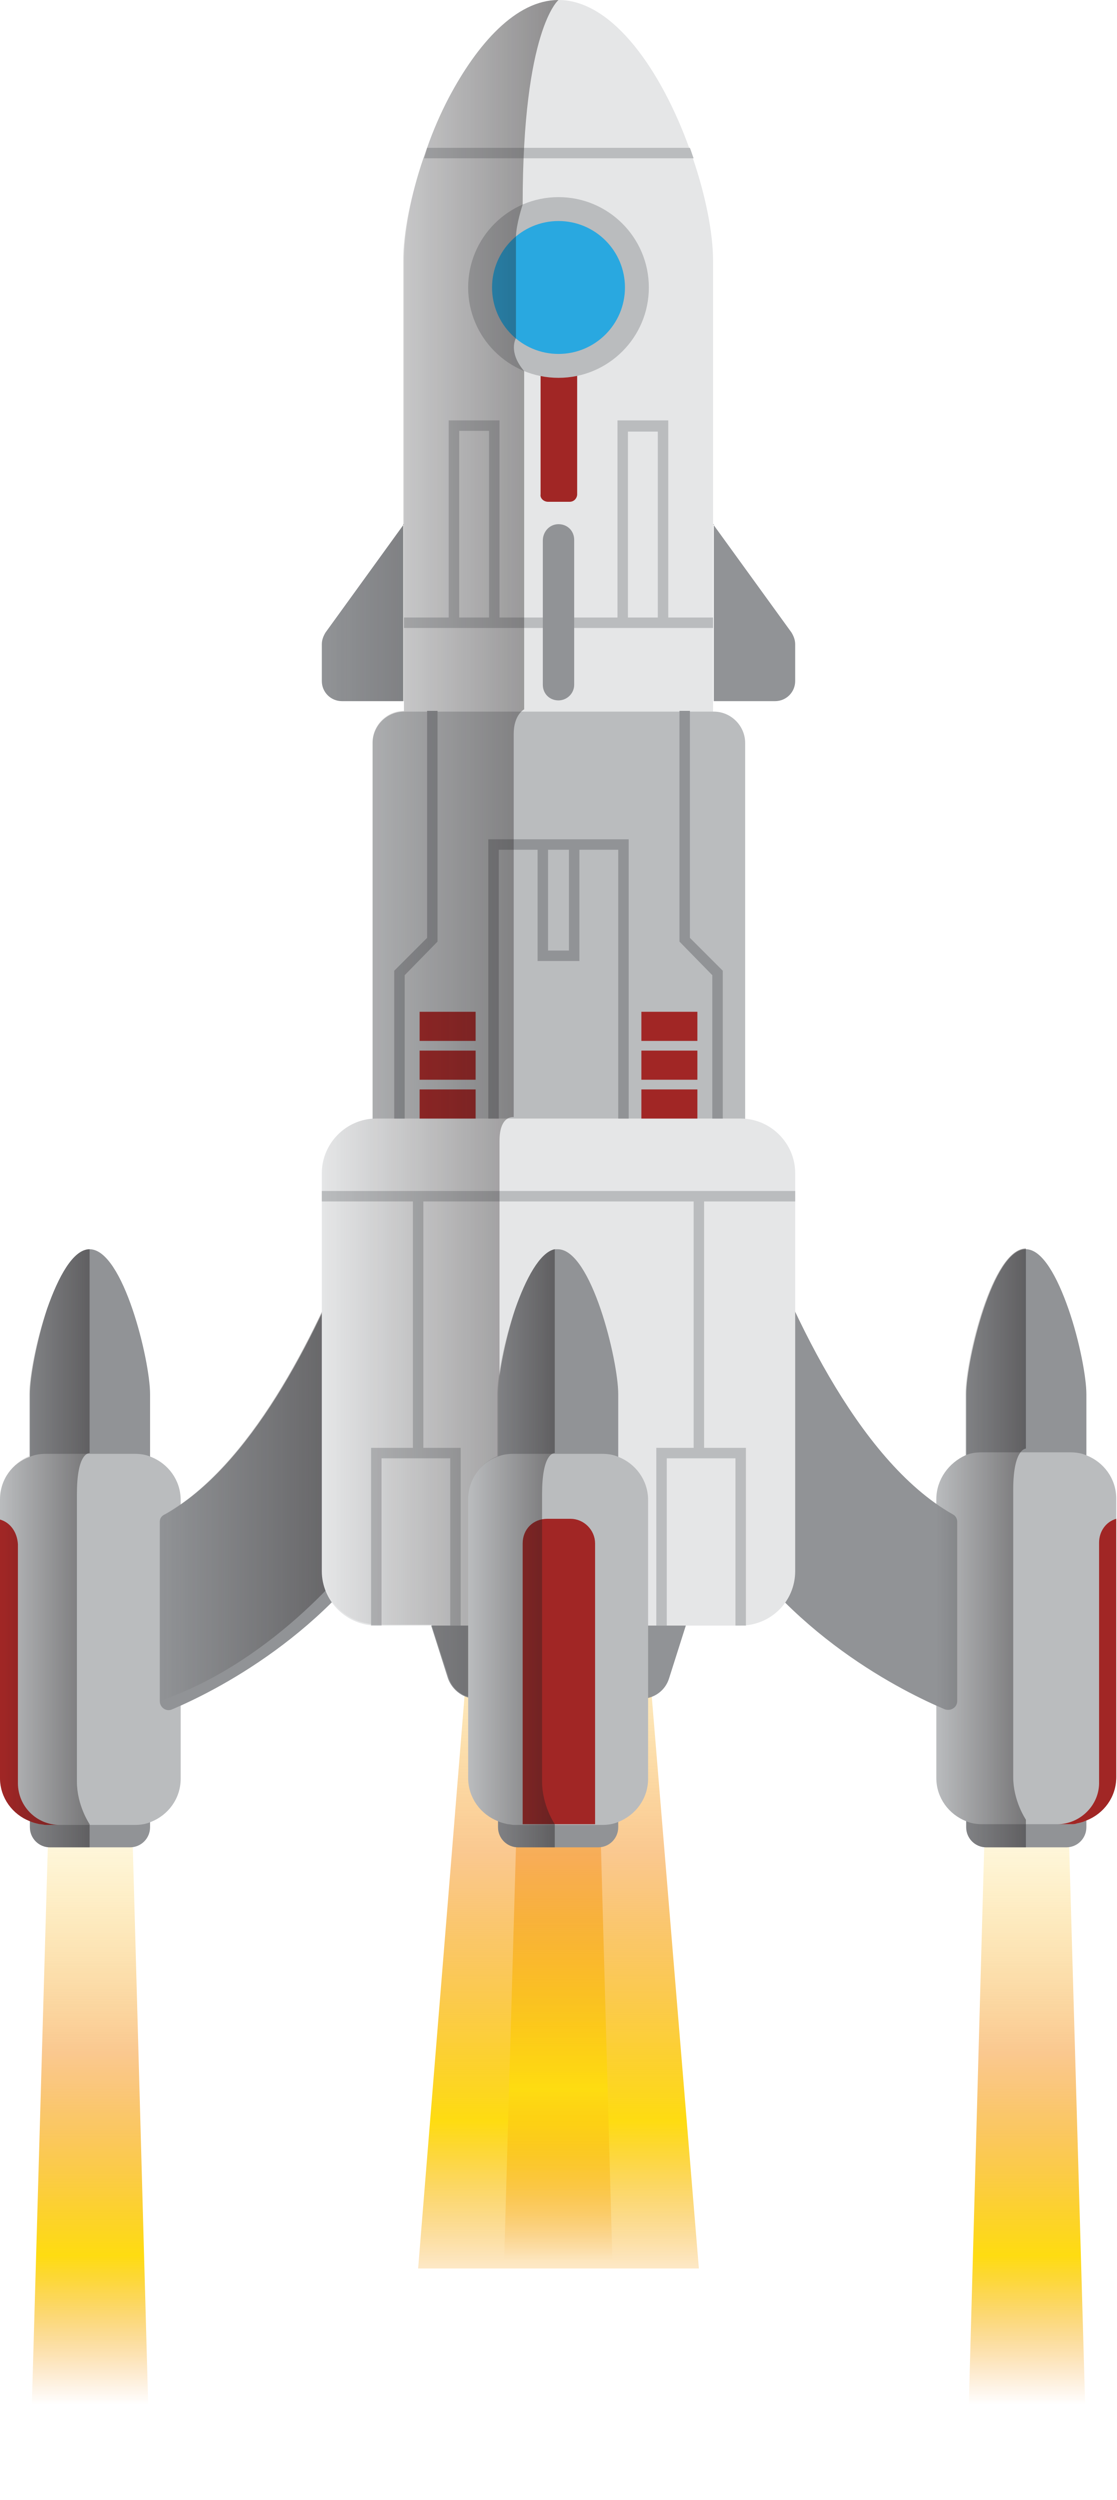 <?xml version="1.0" encoding="utf-8"?>
<!-- Generator: Adobe Illustrator 19.0.0, SVG Export Plug-In . SVG Version: 6.00 Build 0)  -->
<svg version="1.1" id="Layer_1" xmlns="http://www.w3.org/2000/svg" xmlns:xlink="http://www.w3.org/1999/xlink" x="0px" y="0px"
	 viewBox="0 0 149.6 334.8" style="enable-background:new 0 0 149.6 334.8;" xml:space="preserve">
<style type="text/css">
	.st0{fill:url(#XMLID_32_);}
	.st1{fill:url(#XMLID_33_);}
	.st2{fill:url(#XMLID_34_);}
	.st3{fill:url(#XMLID_35_);}
	.st4{fill:#919396;}
	.st5{fill:#BABCBE;}
	.st6{fill:#A12625;}
	.st7{opacity:0.45;fill:url(#SVGID_1_);}
	.st8{opacity:0.45;fill:url(#SVGID_2_);}
	.st9{opacity:0.45;fill:url(#SVGID_3_);}
	.st10{fill:#E5E6E7;}
	.st11{fill:#29A8E0;}
	.st12{opacity:0.45;fill:url(#SVGID_4_);}
	.st13{opacity:0.45;fill:url(#SVGID_5_);}
</style>
<g>
	<linearGradient id="XMLID_32_" gradientUnits="userSpaceOnUse" x1="74.799" y1="317.015" x2="74.799" y2="194.49">
		<stop  offset="5.376340e-002" style="stop-color:#F59221;stop-opacity:0"/>
		<stop  offset="0.269" style="stop-color:#FEDC11"/>
		<stop  offset="0.565" style="stop-color:#F59221;stop-opacity:0.5"/>
		<stop  offset="0.713" style="stop-color:#F8AE1E;stop-opacity:0.33"/>
		<stop  offset="0.904" style="stop-color:#FCCF16;stop-opacity:0.11"/>
		<stop  offset="1" style="stop-color:#FEDC11;stop-opacity:0"/>
	</linearGradient>
	<polygon id="XMLID_4_" class="st0" points="87.2,226.1 74.8,226.1 74.8,226.1 62.3,226.1 56,303.8 93.6,303.8 	"/>
	<g>
		<linearGradient id="XMLID_33_" gradientUnits="userSpaceOnUse" x1="137.508" y1="327.005" x2="137.508" y2="234.36">
			<stop  offset="5.376340e-002" style="stop-color:#F59221;stop-opacity:0"/>
			<stop  offset="0.269" style="stop-color:#FEDC11"/>
			<stop  offset="0.565" style="stop-color:#F59221;stop-opacity:0.5"/>
			<stop  offset="0.713" style="stop-color:#F8AE1E;stop-opacity:0.33"/>
			<stop  offset="0.904" style="stop-color:#FCCF16;stop-opacity:0.11"/>
			<stop  offset="1" style="stop-color:#FEDC11;stop-opacity:0"/>
		</linearGradient>
		<polygon id="XMLID_3_" class="st1" points="142.9,237 137.5,237 137.5,237 132.1,237 129.4,334.8 137.5,334.8 137.5,334.8 
			145.7,334.8 		"/>
		<linearGradient id="XMLID_34_" gradientUnits="userSpaceOnUse" x1="12.087" y1="327.005" x2="12.087" y2="234.36">
			<stop  offset="5.376340e-002" style="stop-color:#F59221;stop-opacity:0"/>
			<stop  offset="0.269" style="stop-color:#FEDC11"/>
			<stop  offset="0.565" style="stop-color:#F59221;stop-opacity:0.5"/>
			<stop  offset="0.713" style="stop-color:#F8AE1E;stop-opacity:0.33"/>
			<stop  offset="0.904" style="stop-color:#FCCF16;stop-opacity:0.11"/>
			<stop  offset="1" style="stop-color:#FEDC11;stop-opacity:0"/>
		</linearGradient>
		<polygon id="XMLID_2_" class="st2" points="17.5,237 12.1,237 12.1,237 6.7,237 3.9,334.8 12.1,334.8 12.1,334.8 20.2,334.8 		"/>
	</g>
	<linearGradient id="XMLID_35_" gradientUnits="userSpaceOnUse" x1="74.798" y1="308.323" x2="74.798" y2="202.441">
		<stop  offset="5.376340e-002" style="stop-color:#F59221;stop-opacity:0"/>
		<stop  offset="0.269" style="stop-color:#FEDC11"/>
		<stop  offset="0.565" style="stop-color:#F59221;stop-opacity:0.5"/>
		<stop  offset="0.713" style="stop-color:#F8AE1E;stop-opacity:0.33"/>
		<stop  offset="0.904" style="stop-color:#FCCF16;stop-opacity:0.11"/>
		<stop  offset="1" style="stop-color:#FEDC11;stop-opacity:0"/>
	</linearGradient>
	<polygon id="XMLID_1_" class="st3" points="80.2,237 74.8,237 74.8,237 69.4,237 66.6,334.8 74.8,334.8 74.8,334.8 82.9,334.8 	"/>
	<g>
		<g>
			<g>
				<g>
					<g>
						<path class="st4" d="M4,186.7v58c0,1.5,1.2,2.7,2.7,2.7h10.7c1.5,0,2.7-1.2,2.7-2.7v-58c0-4.5-3.6-19.4-8.1-19.4h0
							c-2.2,0-4.2,3.7-5.7,8C4.9,179.6,4,184.4,4,186.7z"/>
					</g>
					<g>
						<path class="st5" d="M0,200.8v37.3c0,2.7,1.7,4.9,4,5.8c0.4,0.2,0.9,0.3,1.3,0.4c0.3,0,0.6,0.1,0.8,0.1H18
							c0.8,0,1.5-0.1,2.2-0.4c2.3-0.9,4-3.1,4-5.8v-37.3c0-2.7-1.7-4.9-4-5.8c-0.7-0.3-1.4-0.4-2.2-0.4h-5.9c0,0,0,0,0,0H6.2
							c-0.8,0-1.5,0.1-2.2,0.4C1.7,195.9,0,198.1,0,200.8z"/>
					</g>
				</g>
				<g>
					<path class="st4" d="M21.4,203.8v24c0,0.9,0.9,1.5,1.7,1.1c5.2-2.2,21.2-10,30.4-26v-41.3c0-2.4-3.4-3.1-4.2-0.7
						c-0.6,1.6-1.2,3.3-1.9,5.1c-5.3,13.4-13.9,30.4-25.3,36.8C21.6,203,21.4,203.4,21.4,203.8z"/>
				</g>
			</g>
			<g>
				<g>
					<g>
						<path class="st4" d="M129.4,186.7v58c0,1.5,1.2,2.7,2.7,2.7h10.7c1.5,0,2.7-1.2,2.7-2.7v-58c0-2.2-0.9-7.1-2.4-11.4
							c-1.5-4.3-3.5-8-5.7-8C133,167.2,129.4,182.2,129.4,186.7z"/>
					</g>
					<g>
						<path class="st5" d="M125.4,200.8v37.3c0,2.7,1.7,4.9,4,5.8c0.7,0.3,1.4,0.4,2.2,0.4h11.8c0.3,0,0.6,0,0.8-0.1
							c0.5-0.1,0.9-0.2,1.3-0.4c2.3-0.9,4-3.1,4-5.8v-37.3c0-2.7-1.7-4.9-4-5.8c-0.7-0.3-1.4-0.4-2.2-0.4h-11.8
							c-0.8,0-1.5,0.1-2.2,0.4C127.1,195.9,125.4,198.1,125.4,200.8z"/>
					</g>
				</g>
				<g>
					<path class="st4" d="M100.4,160.9c5,13.9,14.3,34.6,27.2,41.9c0.4,0.2,0.6,0.6,0.6,1v24c0,0.9-0.9,1.4-1.7,1.1
						c-5.2-2.2-21.3-10-30.4-26v-41.3C96.2,159.2,99.6,158.6,100.4,160.9z"/>
				</g>
			</g>
		</g>
		<g>
			<g>
				<path class="st6" d="M0,203.5v34.6c0,2.7,1.7,4.9,4,5.8c0.4,0.2,0.9,0.3,1.3,0.4c0.3,0,0.6,0.1,0.8,0.1H8
					c-3.1,0-5.6-2.5-5.6-5.6v-32C2.3,205.2,1.4,203.9,0,203.5z"/>
			</g>
			<g>
				<path class="st6" d="M141.6,244.3h1.8c0.3,0,0.6,0,0.8-0.1c0.5-0.1,0.9-0.2,1.3-0.4c2.3-0.9,4-3.1,4-5.8v-34.6
					c-1.4,0.4-2.3,1.7-2.3,3.2v32C147.3,241.7,144.7,244.3,141.6,244.3z"/>
			</g>
		</g>
		
			<linearGradient id="SVGID_1_" gradientUnits="userSpaceOnUse" x1="1534.074" y1="207.316" x2="1546.176" y2="207.316" gradientTransform="matrix(-1 0 0 1 1546.176 0)">
			<stop  offset="0" style="stop-color:#231F20"/>
			<stop  offset="1" style="stop-color:#231F20;stop-opacity:0"/>
		</linearGradient>
		<path class="st7" d="M0,200.8v37.3c0,2.7,1.7,4.9,4,5.8v0.8c0,1.5,1.2,2.7,2.7,2.7h5.3v-3.1c0,0-1.7-2.5-1.7-5.7v-38.5
			c0-5.4,1.5-5.5,1.7-5.5c0,0,0,0,0,0v-27.3h0c-2.2,0-4.2,3.7-5.7,8c-1.5,4.3-2.4,9.2-2.4,11.4v8.3C1.7,195.9,0,198.1,0,200.8z"/>
		
			<linearGradient id="SVGID_2_" gradientUnits="userSpaceOnUse" x1="1408.667" y1="207.316" x2="1420.77" y2="207.316" gradientTransform="matrix(-1 0 0 1 1546.176 0)">
			<stop  offset="0" style="stop-color:#231F20"/>
			<stop  offset="1" style="stop-color:#231F20;stop-opacity:0"/>
		</linearGradient>
		<path class="st8" d="M125.4,200.8v37.3c0,2.7,1.7,4.9,4,5.8v0.8c0,1.5,1.2,2.7,2.7,2.7h5.3v-3.7c0,0-1.7-2.5-1.7-5.7v-38.5
			c0-3,0.5-4.3,0.9-4.9c0.4-0.6,0.8-0.6,0.8-0.6v-26.8c-4.5,0-8.1,14.9-8.1,19.4v8.3C127.1,195.9,125.4,198.1,125.4,200.8z"/>
		
			<linearGradient id="SVGID_3_" gradientUnits="userSpaceOnUse" x1="1498.177" y1="196.897" x2="1524.814" y2="196.897" gradientTransform="matrix(-1 0 0 1 1546.176 0)">
			<stop  offset="0" style="stop-color:#231F20"/>
			<stop  offset="1" style="stop-color:#231F20;stop-opacity:0"/>
		</linearGradient>
		<path class="st9" d="M21.4,203.8v24C37.4,222.3,48,208,48,208l-0.7-42c-5.3,13.4-13.9,30.4-25.3,36.8
			C21.6,203,21.4,203.4,21.4,203.8z"/>
		<g>
			<path class="st10" d="M54.1,34.9v63.6h41.4V34.9c0-3.7-1-8.7-2.7-13.7c-0.2-0.5-0.3-0.9-0.5-1.4C88.7,9.8,82.2,0,74.8,0
				c-5.7,0-10.9,5.9-14.7,13.1c-1.1,2.1-2.1,4.4-2.9,6.7c-0.2,0.5-0.3,0.9-0.5,1.4C55,26.2,54.1,31.2,54.1,34.9z"/>
		</g>
		<g>
			<path class="st5" d="M49.8,156.5h50v-57c0-2.3-1.9-4.2-4.2-4.2H54.1c-2.3,0-4.2,1.9-4.2,4.2V156.5z"/>
		</g>
		<g>
			<path class="st4" d="M63.8,227.5h22.1c1.7,0,3.2-1.1,3.7-2.7l3.3-10.4H56.7l3.3,10.4C60.6,226.4,62.1,227.5,63.8,227.5z"/>
		</g>
		<g>
			<path class="st10" d="M99.2,217.7H50.4c-4,0-7.3-3.3-7.3-7.3v-53.3c0-4,3.3-7.3,7.3-7.3h48.8c4,0,7.3,3.3,7.3,7.3v53.3
				C106.5,214.5,103.2,217.7,99.2,217.7z"/>
		</g>
		<g>
			<g>
				<path class="st4" d="M95.5,70.2L106,84.7c0.3,0.5,0.5,1,0.5,1.6v4.9c0,1.5-1.2,2.7-2.7,2.7h-8.2V70.2z"/>
			</g>
			<g>
				<path class="st4" d="M54.1,70.2L43.6,84.7c-0.3,0.5-0.5,1-0.5,1.6v4.9c0,1.5,1.2,2.7,2.7,2.7h8.2V70.2z"/>
			</g>
		</g>
		<g>
			<rect x="43.1" y="159.5" class="st5" width="63.4" height="1.4"/>
		</g>
		<g>
			<g>
				<rect x="55.3" y="160.2" class="st5" width="1.4" height="34.3"/>
			</g>
			<g>
				<rect x="92.9" y="160.2" class="st5" width="1.4" height="34.3"/>
			</g>
		</g>
		<g>
			<g>
				<polygon class="st5" points="49.7,217.7 51.1,217.7 51.1,195.3 60.3,195.3 60.3,217.7 61.7,217.7 61.7,193.9 49.7,193.9 				"/>
			</g>
			<g>
				<polygon class="st5" points="87.9,217.7 89.3,217.7 89.3,195.3 98.5,195.3 98.5,217.7 99.9,217.7 99.9,193.9 87.9,193.9 				"/>
			</g>
		</g>
		<g>
			<polygon class="st4" points="65.4,149.8 66.8,149.8 66.8,113.8 82.8,113.8 82.8,149.8 84.2,149.8 84.2,112.4 65.4,112.4 			"/>
		</g>
		<g>
			<g>
				<polygon class="st4" points="52.8,149.8 54.2,149.8 54.2,130.6 58.6,126.1 58.6,95.2 57.2,95.2 57.2,125.6 52.8,130 				"/>
			</g>
			<g>
				<polygon class="st4" points="95.4,149.8 96.8,149.8 96.8,130 92.4,125.6 92.4,95.2 91,95.2 91,126.1 95.4,130.6 				"/>
			</g>
		</g>
		<g>
			<polygon class="st4" points="72,128.7 77.6,128.7 77.6,113.1 76.2,113.1 76.2,127.3 73.4,127.3 73.4,113.1 72,113.1 			"/>
		</g>
		<g>
			<rect x="54.1" y="82.7" class="st5" width="41.4" height="1.4"/>
		</g>
		<g>
			<path class="st4" d="M74.8,70.2L74.8,70.2c1.2,0,2.1,0.9,2.1,2.1v19.4c0,1.2-1,2.1-2.1,2.1l0,0c-1.2,0-2.1-0.9-2.1-2.1V72.4
				C72.7,71.2,73.6,70.2,74.8,70.2z"/>
		</g>
		<g>
			<g>
				<polygon class="st5" points="60.1,83.4 61.5,83.4 61.5,57.7 65.5,57.7 65.5,83.4 66.9,83.4 66.9,56.3 60.1,56.3 				"/>
			</g>
			<g>
				<polygon class="st5" points="82.7,83.4 84.1,83.4 84.1,57.8 88.1,57.8 88.1,83.4 89.5,83.4 89.5,56.3 82.7,56.3 				"/>
			</g>
		</g>
		<g>
			<path class="st5" d="M56.8,21.2h36.1c-0.2-0.5-0.3-0.9-0.5-1.4H57.2C57.1,20.3,56.9,20.8,56.8,21.2z"/>
		</g>
		<g>
			<g>
				<rect x="56.2" y="145.9" class="st6" width="7.5" height="3.9"/>
				<rect x="56.2" y="140.7" class="st6" width="7.5" height="3.9"/>
				<rect x="56.2" y="135.5" class="st6" width="7.5" height="3.9"/>
			</g>
			<g>
				<rect x="85.9" y="145.9" class="st6" width="7.5" height="3.9"/>
				<rect x="85.9" y="140.7" class="st6" width="7.5" height="3.9"/>
				<rect x="85.9" y="135.5" class="st6" width="7.5" height="3.9"/>
			</g>
		</g>
		<path class="st6" d="M73.4,67.2h2.9c0.6,0,1-0.5,1-1V49.3h-4.9v16.9C72.3,66.7,72.8,67.2,73.4,67.2z"/>
		<g>
			<circle class="st5" cx="74.8" cy="38.5" r="12.1"/>
		</g>
		<g>
			<circle class="st11" cx="74.8" cy="38.5" r="8.9"/>
		</g>
		
			<linearGradient id="SVGID_4_" gradientUnits="userSpaceOnUse" x1="1471.37" y1="113.763" x2="1503.069" y2="113.763" gradientTransform="matrix(-1 0 0 1 1546.176 0)">
			<stop  offset="0" style="stop-color:#231F20"/>
			<stop  offset="1" style="stop-color:#231F20;stop-opacity:0"/>
		</linearGradient>
		<path class="st12" d="M54.1,93.9v1.3h0c-2.3,0-4.2,1.9-4.2,4.2v50.4c-3.8,0.3-6.7,3.4-6.7,7.2v53.3c0,3.8,2.9,6.8,6.5,7.2v0.1h8.1
			l2.3,7.1c0.5,1.6,2,2.7,3.7,2.7h6.9l-0.7-9.8h-3.1c0,0,0-61.2,0-64.8c0-3.5,1.9-3.2,1.9-3.2s0-48.7,0-51.3c0-2.6,1.4-3.3,1.4-3.3
			V49.7c-2.2-2.6-1.1-4.4-1.1-4.4V31.8c0-1.7,0.9-4.4,0.9-4.4C70,3.9,74.8,0,74.8,0c-5.7,0-10.9,5.9-14.7,13.1
			c-1.1,2.1-2.1,4.4-2.9,6.7c-0.2,0.5-0.3,0.9-0.5,1.4c-1.7,5-2.7,10-2.7,13.7v35.4L43.6,84.7c-0.3,0.5-0.5,1-0.5,1.6v4.9
			c0,1.5,1.2,2.7,2.7,2.7H54.1z"/>
		<g>
			<g>
				<path class="st4" d="M66.7,186.7v58c0,1.5,1.2,2.7,2.7,2.7h10.7c1.5,0,2.7-1.2,2.7-2.7v-58c0-4.5-3.6-19.4-8.1-19.4
					c-0.1,0-0.3,0-0.4,0c-2,0.4-3.9,4-5.3,8C67.6,179.6,66.7,184.4,66.7,186.7z"/>
			</g>
			<g>
				<path class="st5" d="M62.7,200.8v37.3c0,2.7,1.7,4.9,4,5.8c0.4,0.2,0.9,0.3,1.3,0.4c0.3,0,0.6,0.1,0.8,0.1h11.8
					c0.8,0,1.5-0.1,2.2-0.4c2.3-0.9,4-3.1,4-5.8v-37.3c0-2.7-1.7-4.9-4-5.8c-0.7-0.3-1.4-0.4-2.2-0.4h-6.3c0,0,0,0,0,0h-5.5
					c-0.8,0-1.5,0.1-2.2,0.4C64.4,195.9,62.7,198.1,62.7,200.8z"/>
			</g>
		</g>
		<g>
			<path class="st6" d="M70,206.7v37.6h9.7v-37.6c0-1.8-1.5-3.3-3.3-3.3h-3.1C71.4,203.4,70,204.8,70,206.7z"/>
		</g>
		
			<linearGradient id="SVGID_5_" gradientUnits="userSpaceOnUse" x1="1471.809" y1="207.337" x2="1483.473" y2="207.337" gradientTransform="matrix(-1 0 0 1 1546.176 0)">
			<stop  offset="0" style="stop-color:#231F20"/>
			<stop  offset="1" style="stop-color:#231F20;stop-opacity:0"/>
		</linearGradient>
		<path class="st13" d="M62.7,200.8v37.3c0,2.7,1.7,4.9,4,5.8v0.8c0,1.5,1.2,2.7,2.7,2.7h4.9v-3.1c0,0-1.7-2.5-1.7-5.7v-38.5
			c0-5.4,1.5-5.5,1.7-5.5c0,0,0,0,0,0v-27.3c-2,0.4-3.9,4-5.3,8c-1.5,4.3-2.4,9.2-2.4,11.4v8.3C64.4,195.9,62.7,198.1,62.7,200.8z"
			/>
	</g>
</g>
</svg>
